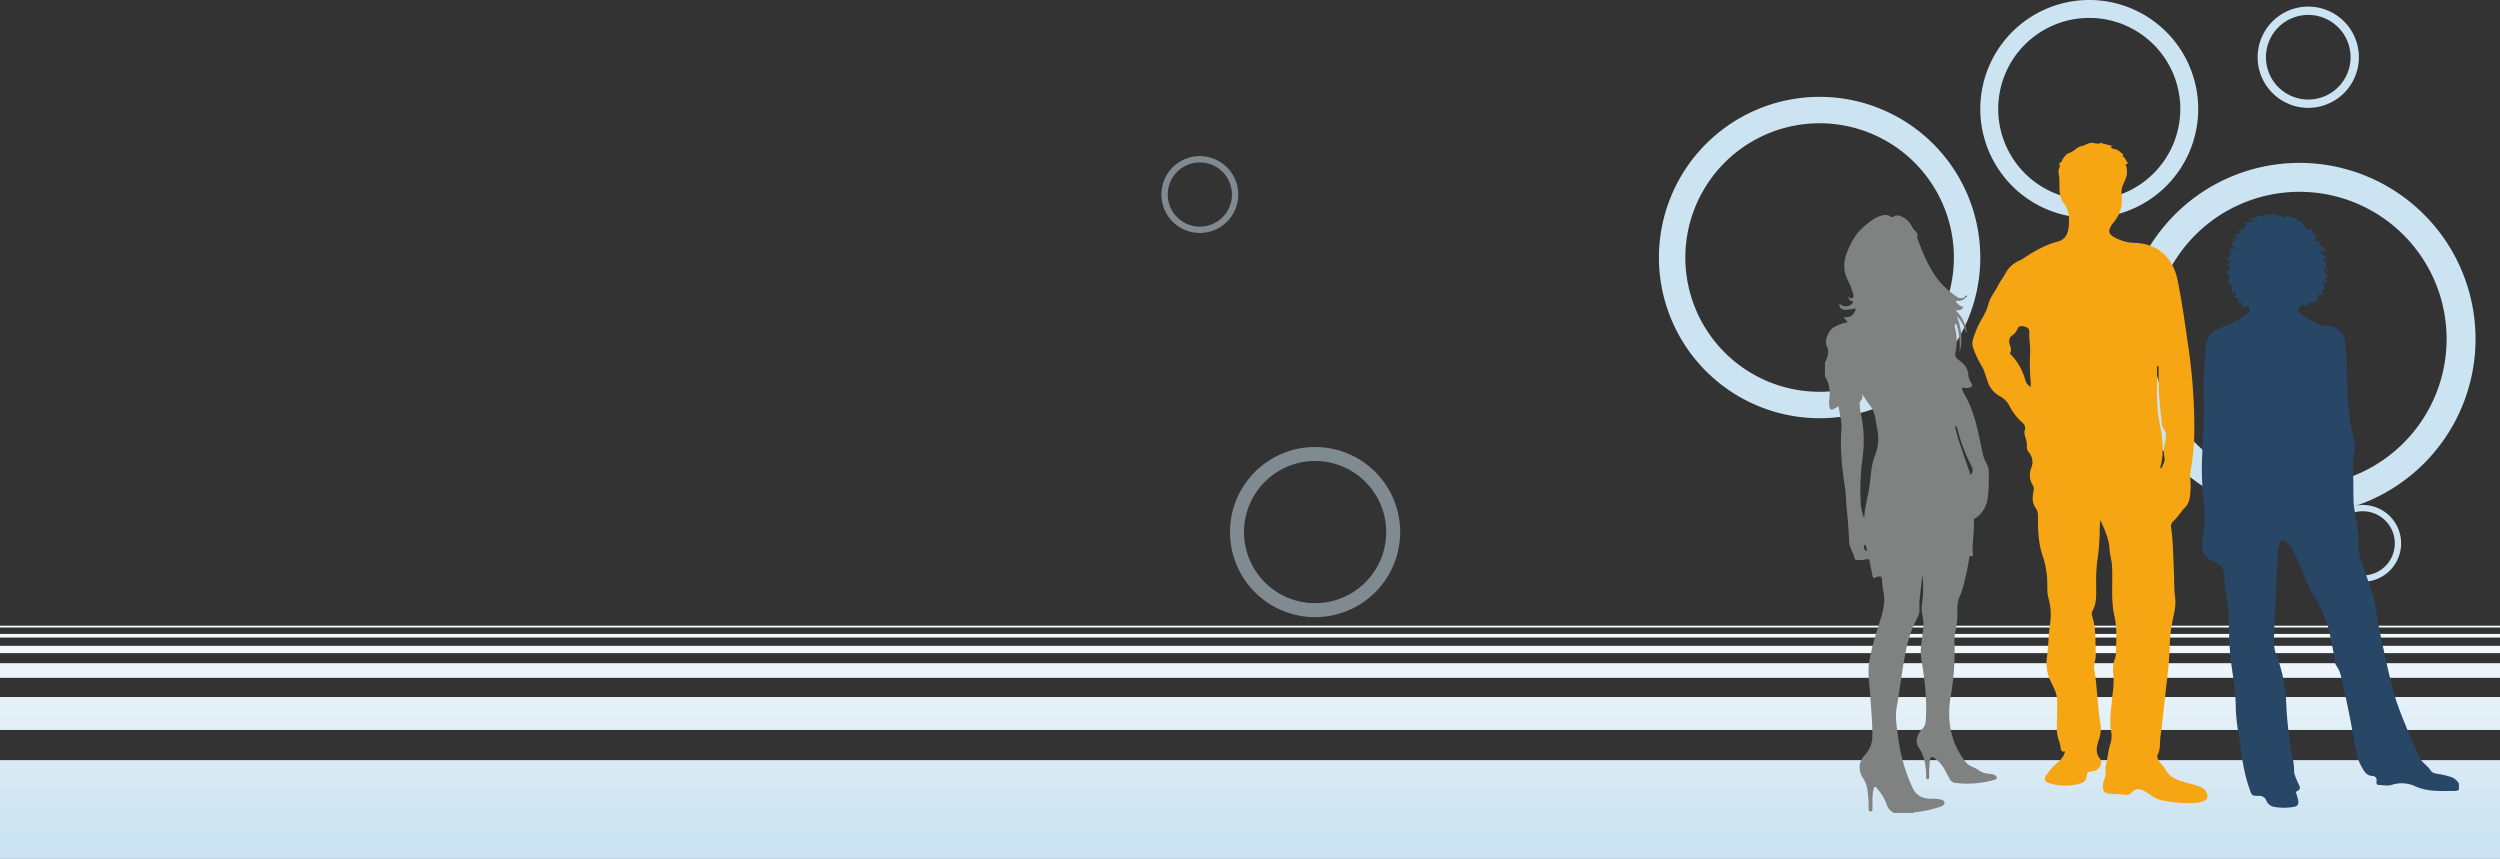 <svg id="_1" data-name="1" xmlns="http://www.w3.org/2000/svg" xmlns:xlink="http://www.w3.org/1999/xlink" viewBox="0 0 1024.875 352.125"><rect x="0" y="0" width="1024.875" height="352.125" fill="#333333" stroke="none"/><defs><style>.cls-1,.cls-2{fill:#cce3f1;}.cls-1,.cls-2,.cls-3,.cls-4,.cls-6,.cls-7{isolation:isolate;}.cls-1{opacity:0.5;}.cls-3{fill:url(#Gradiente_sem_nome_5);}.cls-5{fill:#284666;}.cls-6{fill:#808181;}.cls-7{fill:#f7a613;}</style><linearGradient id="Gradiente_sem_nome_5" x1="512.438" y1="237.75" x2="512.438" y2="339.849" gradientUnits="userSpaceOnUse"><stop offset="0" stop-color="#fff"/><stop offset="1" stop-color="#cce3f1"/></linearGradient></defs><path class="cls-1" d="M538.916,312a34.875,34.875,0,1,0,34.875,34.875A34.875,34.875,0,0,0,538.916,312Zm0,64.017a29.142,29.142,0,1,1,29.142-29.142A29.142,29.142,0,0,1,538.916,376.017Z" transform="translate(0.209 -128.75)"/><path class="cls-1" d="M491.666,192.75a15.75,15.75,0,1,0,15.75,15.75A15.75,15.75,0,0,0,491.666,192.75Zm0,28.911A13.161,13.161,0,1,1,504.827,208.5,13.161,13.161,0,0,1,491.666,221.661Z" transform="translate(0.209 -128.75)"/><path class="cls-2" d="M745.743,168.453a65.871,65.871,0,1,0,65.871,65.871A65.871,65.871,0,0,0,745.743,168.453Zm0,120.914a55.043,55.043,0,1,1,55.043-55.043A55.043,55.043,0,0,1,745.743,289.367Z" transform="translate(0.209 -128.75)"/><path class="cls-2" d="M856.28,128.75a44.666,44.666,0,1,0,44.666,44.666A44.666,44.666,0,0,0,856.28,128.75Zm0,81.989a37.324,37.324,0,1,1,37.324-37.324A37.324,37.324,0,0,1,856.28,210.739Z" transform="translate(0.209 -128.75)"/><path class="cls-2" d="M946.062,131.457a20.754,20.754,0,1,0,20.754,20.754A20.754,20.754,0,0,0,946.062,131.457Zm0,38.096a17.342,17.342,0,1,1,17.342-17.342A17.342,17.342,0,0,1,946.062,169.553Z" transform="translate(0.209 -128.75)"/><path class="cls-2" d="M942.453,195.523a72.187,72.187,0,1,0,72.187,72.187A72.187,72.187,0,0,0,942.453,195.523Zm0,132.508a60.321,60.321,0,1,1,60.321-60.321A60.321,60.321,0,0,1,942.453,328.031Z" transform="translate(0.209 -128.75)"/><path class="cls-2" d="M968.38,335.75a15.75,15.75,0,1,0,15.75,15.75A15.75,15.75,0,0,0,968.38,335.75Zm0,28.911a13.161,13.161,0,1,1,13.161-13.161A13.161,13.161,0,0,1,968.38,364.661Z" transform="translate(0.209 -128.75)"/><rect class="cls-3" y="311.625" width="1024.875" height="40.5"/><rect class="cls-3" y="285.75" width="1024.875" height="13.5"/><rect class="cls-3" y="271.875" width="1024.875" height="6"/><rect class="cls-3" y="264.75" width="1024.875" height="3"/><rect class="cls-3" y="259.875" width="1024.875" height="1.5"/><rect class="cls-3" y="256.5" width="1024.875" height="0.75"/><g class="cls-4"><path class="cls-5" d="M928.304,216.315c.77.48,1.513.95,2.432.227.303-.238,3.017.381,3.549.76.949.675,1.813,1.001,2.815.021.265-.259.853-.925,1.372.254.24.546,1.929.455,3.038.668-.229.492-.677,1.14.67,1.121,1.476-.021,1.821,1.536,2.636,2.416.658.71,1.183,1.574,2.327.866a.296.296,0,0,1,.476.181c-.203,1.212.899,1.613,1.435,2.357.199.276.44.615.272.884-1.493,2.395.742,1.386,1.61,1.79-.777.924-.194,1.385.646,1.932.853.555,1.627,1.325.822,2.566-.148-.122-.31-.194-.371-.317-.191-.384-.348-.948-.883-.52-.382.306-.229.814.147,1.13.328.275.709.487,1.062.734.534.373,1.085.737,1.043,1.516-.502.481-.606-.542-1.125-.21.076,1.173.496,2.103,1.862,2.268-.183.67-.76.415-1.162.662.489.919,1.556,1.655,1.064,3.072-.518-.696-.208-1.788-1.271-1.942-.318,2.101-.046,2.627,1.938,3.277-2.588.109-.363,2.21-1.647,2.85-.383-.105-.305-.684-.764-1.105.021,1.314-.437,2.46.88,3.478-1.144-.104-1.715.117-1.186,1.148a1.024,1.024,0,0,1,.107.632c-.075.343-.087.873-.6.799-.619-.09.117-.676-.378-.931a2.629,2.629,0,0,0-1.211,2.475c.022.19-.89,1.685-2.101,1.308a1.387,1.387,0,0,0-1.926,1.019c-.144,1.252-.743.661-1.145.431-.819-.468-1.507-.545-2.102.292a2.144,2.144,0,0,0-.045,2.702,3.062,3.062,0,0,0,.844.738,49.473,49.473,0,0,0,6.824,3.703,8.877,8.877,0,0,0,3.75.891,6.822,6.822,0,0,1,7.02,5.628,46.492,46.492,0,0,1,.616,7.431c.308,6.053.378,12.118.741,18.167a83.272,83.272,0,0,0,2.024,13.607c.644,2.811,1.204,5.569.245,8.453a9.775,9.775,0,0,0-.313,3.539c.254,4.675.181,9.382.267,14.037.089,4.795,1.508,9.227,1.873,13.872a13.211,13.211,0,0,1,.102,2.429c-.458,4.218.781,8.095,2.143,12,1.986,5.7,4.416,11.32,5.212,17.328,1.01,7.622,2.815,15.078,4.445,22.553.722,3.31,1.531,6.657,2.385,9.964,1.636,6.338,4.306,12.31,6.715,18.373,1.212,3.049,2.683,5.996,3.943,8.99,1.093,2.597,3.493,3.607,4.806,5.754.665,1.088,2.071,1.304,3.315,1.468a33.109,33.109,0,0,1,4.25.988,6.179,6.179,0,0,1,4.028,2.947v2.599a5.056,5.056,0,0,1-2.375.412c-5.279.04-10.543.348-15.602-1.94a13.043,13.043,0,0,0-9.505-.569c-1.754.556-3.657.116-5.488.045-.887-.034-.882-.937-.801-1.521a1.724,1.724,0,0,0-1.768-2.171c-2.484-.135-3.426-2.123-4.351-3.759-1.931-3.417-2.568-7.314-3.181-11.153-1.278-8.006-3.013-15.916-4.769-23.825-.492-2.216-.912-4.375-2.335-6.299-1.036-1.401-.759-3.332-1.116-5.016-.727-3.432-1.29-6.905-2.153-10.302a49.758,49.758,0,0,0-5.44-12.401,82.779,82.779,0,0,1-5.506-11.501,82.419,82.419,0,0,0-3.779-8.408,9.905,9.905,0,0,0-3.131-3.582c-.982-.698-1.633-.687-2.056.569a19.512,19.512,0,0,0-.968,5.246c-.37,7.189-.684,14.381-1.003,21.573-.199,4.488-.37,8.978-.552,13.467a16.659,16.659,0,0,0,1.34,6.625,60.956,60.956,0,0,1,3.77,19.8,153.67,153.67,0,0,0,2.018,18.205c.451,2.905,1.211,5.804,1.201,8.783-.005,1.577.825,2.878,1.338,4.291.506,1.395,2.206,3.007-.464,4.106-.407.167-.027.571.039.853a30.198,30.198,0,0,1,.792,2.965c.171,1.309-.302,2.15-1.574,2.382a22.395,22.395,0,0,1-8.854-.05,4.251,4.251,0,0,1-2.739-2.598,2.99,2.99,0,0,0-3.064-1.779c-2.88-.049-2.802-.162-3.736-2.79-2.608-7.344-3.447-15.032-4.504-22.677a74.017,74.017,0,0,1-1.143-9.986c-.003-6.302-1.001-12.489-1.863-18.671-.991-7.112-.831-14.241-1.179-21.363-.238-4.864-1.768-9.605-1.714-14.48.031-2.826-.787-4.545-3.492-5.656a19.009,19.009,0,0,1-3.659-2.169c-1.484-1.063-1.811-2.561-1.908-4.222a38.543,38.543,0,0,1,.662-7.095c.712-5.638.029-11.243-.461-16.841a102.217,102.217,0,0,1-.213-12.792c.306-8.213,1.047-16.424.734-24.648a156.427,156.427,0,0,1,.932-21.557,7.517,7.517,0,0,1,3.456-5.568c2.535-1.823,5.621-2.368,8.252-3.932a30.196,30.196,0,0,0,5.267-3.458c.702-.646,1.147-1.359.713-2.267-.458-.958-1.176-.281-1.818-.175-.591.098-1.171.338-.969-.873.193-1.162-1.055-1.073-1.856-1.067-.224-.713.532-.966.527-1.542-.728-.121-1.537.083-2.164-.573.578-.807,1.177-1.651.499-2.685-.628-.002-.207,1.065-.9.848-.59-.184-.729-.778-.703-1.338.036-.797.14-1.592.229-2.535-1.16.292-1.832.24-1.37-1.358.329-1.139.669-2.691-1.364-3.286a2.348,2.348,0,0,0,2.175-2.147c.164-.847-.829-.35-1.148-.77.531-.582,1.43-.933,1.492-1.88a.678.678,0,0,0-.806-.083c-.378.137-.814.22-.992-.206-.209-.501.497-.26.572-.541.306-1.157,1.796-2.195.231-3.562.647-.173,1.28.151,1.7-.459.404-.586.388-.728-.367-.945-.545-.156-.517-.762.328-1.446.767-.62.945-1.017-.235-1.52.798-.321,1.639.141,2.012-.699-.197-.581-1.048.191-1.089-.431-.043-.661.63-.821,1.124-.987a18.259,18.259,0,0,1,1.827-.415c-.228-.584-1.026-.145-1.097-.82a5.316,5.316,0,0,0,2.226-1.416c.732-.782.745-.769-.232-1.594,1.233-.425,2.555-.422,3.646-1.097-.341-.784-1.056-.274-1.712-.452,1.061-1.222,2.324-.637,3.396-.772.163-.406-.394-.695-.034-1.135a6.055,6.055,0,0,0,.669.215c.58.121,1.182.163,1.744.337,1.344.417.918-.232.554-.869Z" transform="translate(0.209 -128.75)"/><path class="cls-6" d="M805.616,250.696c-1.027,1.329-2.473,1.541-4.152,1.405.805,1.313,1.67,2.271,3.199,2.359-.551,1.516-1.82,1.45-3.16,1.566a13.735,13.735,0,0,1,4.514,9.556c-.925-2.636-1.873-5.252-4.07-7.226a23.568,23.568,0,0,1,1.22,14.876c.064-3.982-.021-7.936-1.481-11.934a1.526,1.526,0,0,0-.444,1.691,22.522,22.522,0,0,1,.225,10.106,2.761,2.761,0,0,0,1.254,3.179c2.119,1.562,3.905,3.39,3.977,6.327a7.907,7.907,0,0,0,1.302,3.288c.554,1.064.264,1.557-.877,1.774a3.872,3.872,0,0,1-1.762.094c-1.206-.336-1.504.023-.995,1.142a7.702,7.702,0,0,0,.363.899c4.649,7.471,5.928,16.019,7.786,24.379a13.987,13.987,0,0,0,1.721,4.68,7.635,7.635,0,0,1,.85,4.236,64.582,64.582,0,0,1-.45,10.031,11.518,11.518,0,0,1-4.824,7.929c-.468.317-.891.45-.85,1.155.214,3.635-.341,7.238-.507,10.857a15.288,15.288,0,0,0,.096,2.429c.08.703.226,1.31-.844,1.232-.753-.054-.593.612-.67,1.054a110.227,110.227,0,0,1-2.578,11.866,19.651,19.651,0,0,1-.951,2.739,14.512,14.512,0,0,0-1.31,6.454,32.879,32.879,0,0,1-.809,8.837,23.997,23.997,0,0,0-.286,6.464,113.392,113.392,0,0,1-1.714,20.672c-1.449,9.304-.001,17.97,5.722,25.693a7.082,7.082,0,0,0,3.055,2.534,13.414,13.414,0,0,1,2.447,1.252,8.85,8.85,0,0,0,4.948,1.701,5.202,5.202,0,0,1,1.572.333c.636.214,1.249.611,1.217,1.339-.029.65-.755.732-1.243.863a40.635,40.635,0,0,1-16.071,1.142,2.793,2.793,0,0,1-2.014-1.704c-.811-1.4-1.534-2.852-2.343-4.253a13.196,13.196,0,0,0-3.814-4.145c-.996-.715-1.516-.736-1.821.627a37.154,37.154,0,0,0-.392,5.813c-.052.789.257,2.204-.525,2.201-1.048-.004-.667-1.38-.706-2.172-.184-3.821-.77-7.447-3.002-10.762-1.624-2.412-.884-5.338,1.61-7.933a4.187,4.187,0,0,0,1.192-2.845c.648-8.593-.342-17.064-1.781-25.507-.612-3.59.112-7.118.559-10.653a19.225,19.225,0,0,0-.126-7.407c-.581-2.213-.111-4.424.128-6.617a56.273,56.273,0,0,0-.068-9.908c-.327,2.679-.713,5.351-.961,8.037a35.52,35.52,0,0,0-.318,6.153c.157,1.941-.903,3.56-1.696,5.17-2.612,5.306-3.801,10.997-4.769,16.745-1.005,5.966-1.734,11.979-2.811,17.931-.872,4.822.19,9.444.773,14.157a69.895,69.895,0,0,0,5.58,18.856c1.375,3.224,3.81,4.599,7.153,4.707a22.719,22.719,0,0,1,4.204.279c.824.181,1.709.392,1.816,1.331.111.978-.781,1.37-1.536,1.64a46.589,46.589,0,0,1-10.251,2.292c-.292.035-.67-.129-.814.308h-8.122a6.183,6.183,0,0,1-3.062-3.707,18.085,18.085,0,0,0-3.526-5.961c-.352-.385-.673-1.104-1.18-.966-.589.16-.543.968-.665,1.519-.541,2.458-.232,4.963-.366,7.444-.024.44.151,1.01-.653,1.041s-.847-.432-.86-1.028c-.033-1.515-.024-3.036-.161-4.543-.244-2.688-.435-5.418-1.987-7.765-2.236-3.382-2.152-6.898.623-9.826a11.218,11.218,0,0,0,3.031-8.12c.007-5.144-.504-10.264-.802-15.394-.282-4.852-1.236-9.692-.524-14.566a98.872,98.872,0,0,1,3.772-14.548c1.389-4.54,3.029-9.039,2.15-13.939a34.699,34.699,0,0,1-.662-5.139c-.041-1.493-.651-1.693-1.85-1.301a3.582,3.582,0,0,0-.769.24c-.81.498-1.114.174-1.268-.652-.367-1.962-.824-3.908-1.159-5.874-.141-.828-.462-1.046-1.274-.921a16.365,16.365,0,0,1-3.705.369c-.51-.037-1.01-.057-1.152-.654-.563-2.367-2.205-4.534-2.286-6.848-.161-4.588-.551-9.123-1.012-13.685-.285-2.819-.258-5.705-.69-8.532-1.22-7.984-2.08-15.985-1.457-24.077.243-3.159-.751-6.133-1.159-9.291-.792.442-1.402.784-2.014,1.125-.922.512-1.469.364-1.711-.78a9.746,9.746,0,0,1-.062-3.541,13.408,13.408,0,0,0-1.822-9.092v-5.523c1.018-2.246,1.976-4.358.712-6.996-1.018-2.125.763-6.154,2.818-7.503a18.306,18.306,0,0,1,5.836-2.166l-1.723-2.006c1.341.045,2.489.055,3.427-.764a4.543,4.543,0,0,0,1.565-2.898c-5.314,1.111-6.6.74-6.724-1.9,1.712,1.395,3.835,1.461,5.073.108.394-.43,1.087-.986-.193-1.291-.735-.175-1.171-.74-1.087-1.778.483.406.837,1.155,1.495.696.721-.503.479-1.225.319-1.92a33.509,33.509,0,0,0-2.471-6.089,13.126,13.126,0,0,1-.035-10.538,28.365,28.365,0,0,1,4.965-8.842c1.576-1.785,5.529-5.072,7.822-5.979,1.788-.707,3.614-1.235,5.378.059a.625.625,0,0,0,.849-.032c1.707-1.123,3.17-.316,4.654.55a9.414,9.414,0,0,1,3.242,3.909c.714,1.286,2.665,2.074,1.876,4.059,2.558,6.961,5.289,13.825,10.421,19.409a49.574,49.574,0,0,0,5.717,4.774,2.848,2.848,0,0,0,3.479.084ZM763.152,290.3c.263,1.856.245,1.84-.797,3.057a1.466,1.466,0,0,0-.156.923,15.191,15.191,0,0,0,.229,3.061,52.344,52.344,0,0,1,.89,19.301,98.765,98.765,0,0,0-.76,17.644,18.96,18.96,0,0,0,1.453,6.877c.237-4.643,1.646-9.062,2.242-13.606.532-4.058.63-8.181,2.191-12.055a18.657,18.657,0,0,0,.887-10.965c-.654-3.206-.68-6.564-2.772-9.351C765.436,293.689,764.412,292.115,763.152,290.3Zm38.072,13.194c1.489,6.821,4.275,13.184,6.336,19.973,1.508-1.423.892-2.805.308-3.923a70.247,70.247,0,0,1-5.671-15.108C802.08,303.981,802.074,303.417,801.224,303.494Zm-36.087,51.249a4.431,4.431,0,0,0-.874-2.842C763.416,353.228,763.94,354.029,765.137,354.743Z" transform="translate(0.209 -128.75)"/><path class="cls-7" d="M861.713,187.566l3.952.977c.265.468-1.3.102-.275.811a2.322,2.322,0,0,0,1.012.48c1.688.146,2.691,1.39,3.889,2.326l-.282.261-.147.261c1.234.669,1.447,2.13,2.452,3.139-.397.207-1.345-.333-.921.954a8.045,8.045,0,0,1-.507,6.009c-.809,1.754-1.623,3.526-1.337,5.688a14.306,14.306,0,0,1-3.323,11.48,11.192,11.192,0,0,0-1.124,1.584c-1.114,1.925-.76,3.167,1.17,4.324a18.238,18.238,0,0,0,8.809,2.469c10.186.39,15.753,6.922,17.456,15.438,1.666,8.328,2.868,16.722,4.06,25.119a233.83,233.83,0,0,1,2.763,34.918,102.646,102.646,0,0,1-1.554,18.227c-.399,2.115.155,4.285.035,6.447-.166,2.992-.1,6.094-2.334,8.373-1.709,1.743-2.919,3.875-4.711,5.518a2.759,2.759,0,0,0-.959,2.602c.875,6.068.868,12.185,1.141,18.293.156,3.501.046,7.023.51,10.524.5,3.771-.746,7.392-1.383,11.055a52.413,52.413,0,0,0-.808,7.895c-.147,6.989-1.045,13.914-1.844,20.847-.656,5.694-1.211,11.41-1.985,17.074-.335,2.451.124,5.077-1.168,7.551-.562,1.077.723,2.866,1.75,4.066a7.276,7.276,0,0,1,1.235,1.484c1.332,2.912,3.821,4.319,6.683,5.214,2.314.724,4.687,1.266,6.994,2.012,1.735.561,3.248,1.445,3.684,3.485a2.038,2.038,0,0,1-1.302,2.606,13.836,13.836,0,0,1-5.403.926,58.298,58.298,0,0,1-11.133-.999,12.033,12.033,0,0,1-5.295-2.302,17.716,17.716,0,0,0-2.61-1.63c-2.376-1.248-3.558-1.085-5.518.761a2.369,2.369,0,0,1-2.144.751c-2.463-.333-4.967-.177-7.435-.577a1.982,1.982,0,0,1-1.828-2.082,7.488,7.488,0,0,1,.455-3.671,8.487,8.487,0,0,0,.428-4.522,1.576,1.576,0,0,1,.062-.608c.984-3.19.995-6.622,2.091-9.725a9.813,9.813,0,0,0,.159-5.195c-.664-4.226.017-8.401.43-12.604.335-3.41.941-6.816.556-10.295a12.408,12.408,0,0,1,.666-6.543,4.926,4.926,0,0,0,.321-1.734c.251-5.246.587-10.677-.54-15.671-1.599-7.082-.545-14.081-1.031-21.091-.143-2.063-.852-4.033-.952-6.074-.215-4.407-1.977-8.323-3.846-12.308-.073,1.484-.201,2.968-.208,4.452a89.126,89.126,0,0,1-1.042,12.593,72.536,72.536,0,0,0-.4,9.882c-.033,3.563.303,7.154-1.547,10.45a2.613,2.613,0,0,0-.117,2.067c1.671,5.254,1.298,10.705,1.488,16.09.065,1.837-.987,3.572-.647,5.556,1.268,7.413,1.305,14.972,2.59,22.393a14.382,14.382,0,0,1-.695,6.669c-.706,2.347-1.632,4.878.32,7.489,1.701,2.275-.262,5.354-3.385,5.489-1.503.065-1.832.681-1.924,1.854a3.319,3.319,0,0,1-2.687,3.082,21.703,21.703,0,0,1-12.926-.24c-1.733-.589-1.959-1.607-.92-3.124a23.479,23.479,0,0,1,4.691-5.33,8.002,8.002,0,0,0,3.006-4.54c-1.599.549-1.717-.569-1.852-1.581a14.148,14.148,0,0,0-.709-2.818A15.964,15.964,0,0,1,843,426.258c.147-3.459.081-6.928.087-10.393.005-2.933-1.464-5.424-2.683-7.91a17.195,17.195,0,0,1-1.419-10.112c.578-4.405.566-8.866,1.215-13.247a24.936,24.936,0,0,0-.624-10.55c-.731-2.626-.378-5.385-.56-8.079a34.516,34.516,0,0,0-1.781-9.157c-1.826-5.26-2.031-10.812-1.96-16.347a5.73,5.73,0,0,0-1.062-3.636c-1.552-2.157-1.157-4.64-.742-7.028a2.561,2.561,0,0,0-.261-1.973,7.879,7.879,0,0,1-.747-7.155,6.098,6.098,0,0,0-.976-6.516,3.294,3.294,0,0,1-.763-2.575,8.599,8.599,0,0,0-.488-3.023c-.276-1.104-.794-2.295-.413-3.338.689-1.883-.498-2.766-1.571-3.789a23.502,23.502,0,0,1-4.663-6.189,8.485,8.485,0,0,0-3.738-3.935,10.715,10.715,0,0,1-5.323-6.446c-.742-2.026-1.21-4.225-2.325-6.021a39.712,39.712,0,0,1-3.378-7.095,5.582,5.582,0,0,1-.306-3.435,36.062,36.062,0,0,1,3.948-9.188,23.27,23.27,0,0,0,2.448-5.628c.742-2.94,2.777-5.21,4.082-7.86.784-1.592,1.909-3.012,2.792-4.561a11.572,11.572,0,0,1,5.928-5.507,7.512,7.512,0,0,0,1.404-.799c4.434-2.913,8.961-5.622,14.176-6.959,2.728-.699,4.024-2.587,4.446-5.339.561-3.662.344-7.423-1.799-10.251-2.643-3.486-1.601-7.258-1.983-10.896-.086-.817-.255-1.744-.29-2.625-.036-.902,1.045-1.61.292-2.669-.222-.313.8-.629,1.067-1.25.624-1.454,1.889-2.994,3.076-3.347,1.959-.582,3.074-2.411,4.943-2.749,1.857-.336,3.39-1.958,5.554-1.2a4.169,4.169,0,0,0,2.867-.23Zm-29.431,99.815c0-.908.048-1.552-.008-2.188a79.351,79.351,0,0,1-.236-11.665c.175-2.914-.496-5.815-.33-8.748.081-1.433-1.049-1.946-2.181-2.211-1.151-.269-2.282-.247-2.761,1.216a5.804,5.804,0,0,1-2.319,2.631,2.687,2.687,0,0,0-.956,1.895c-.318,1.793,1.538,3.452.227,5.25-.039.053.288.405.475.586a23.808,23.808,0,0,1,5.835,10.33A4.548,4.548,0,0,0,832.282,287.381Zm52.406-8.536-.67-.015c.183,7.857-.524,15.742,1.136,23.55,1.185,5.576,1.78,11.196.568,16.875-.09.42-.705.9.056,1.616.659-1.565,1.681-2.961,1.328-4.574a14.011,14.011,0,0,1,.32-6.398c.467-1.958.622-3.813-.754-5.539a3.576,3.576,0,0,1-.622-1.809c-.576-5.861-1.308-11.71-1.36-17.611C884.673,282.91,884.688,280.878,884.688,278.846Z" transform="translate(0.209 -128.75)"/><path class="cls-5" d="M805.332,250.418c.167-.246.378-.705.646-.467.289.255-.175.513-.362.744Z" transform="translate(0.209 -128.75)"/><path class="cls-5" d="M870.291,192.161l.362.426c-.257.111-.492.134-.644-.165Z" transform="translate(0.209 -128.75)"/><path class="cls-5" d="M927.985,216.582l-.314-.452a.432.432,0,0,1,.633.185Z" transform="translate(0.209 -128.75)"/><path class="cls-5" d="M861.468,187.251c.128-.052.336-.179.372-.142.18.188.071.345-.126.458Z" transform="translate(0.209 -128.75)"/></g></svg>